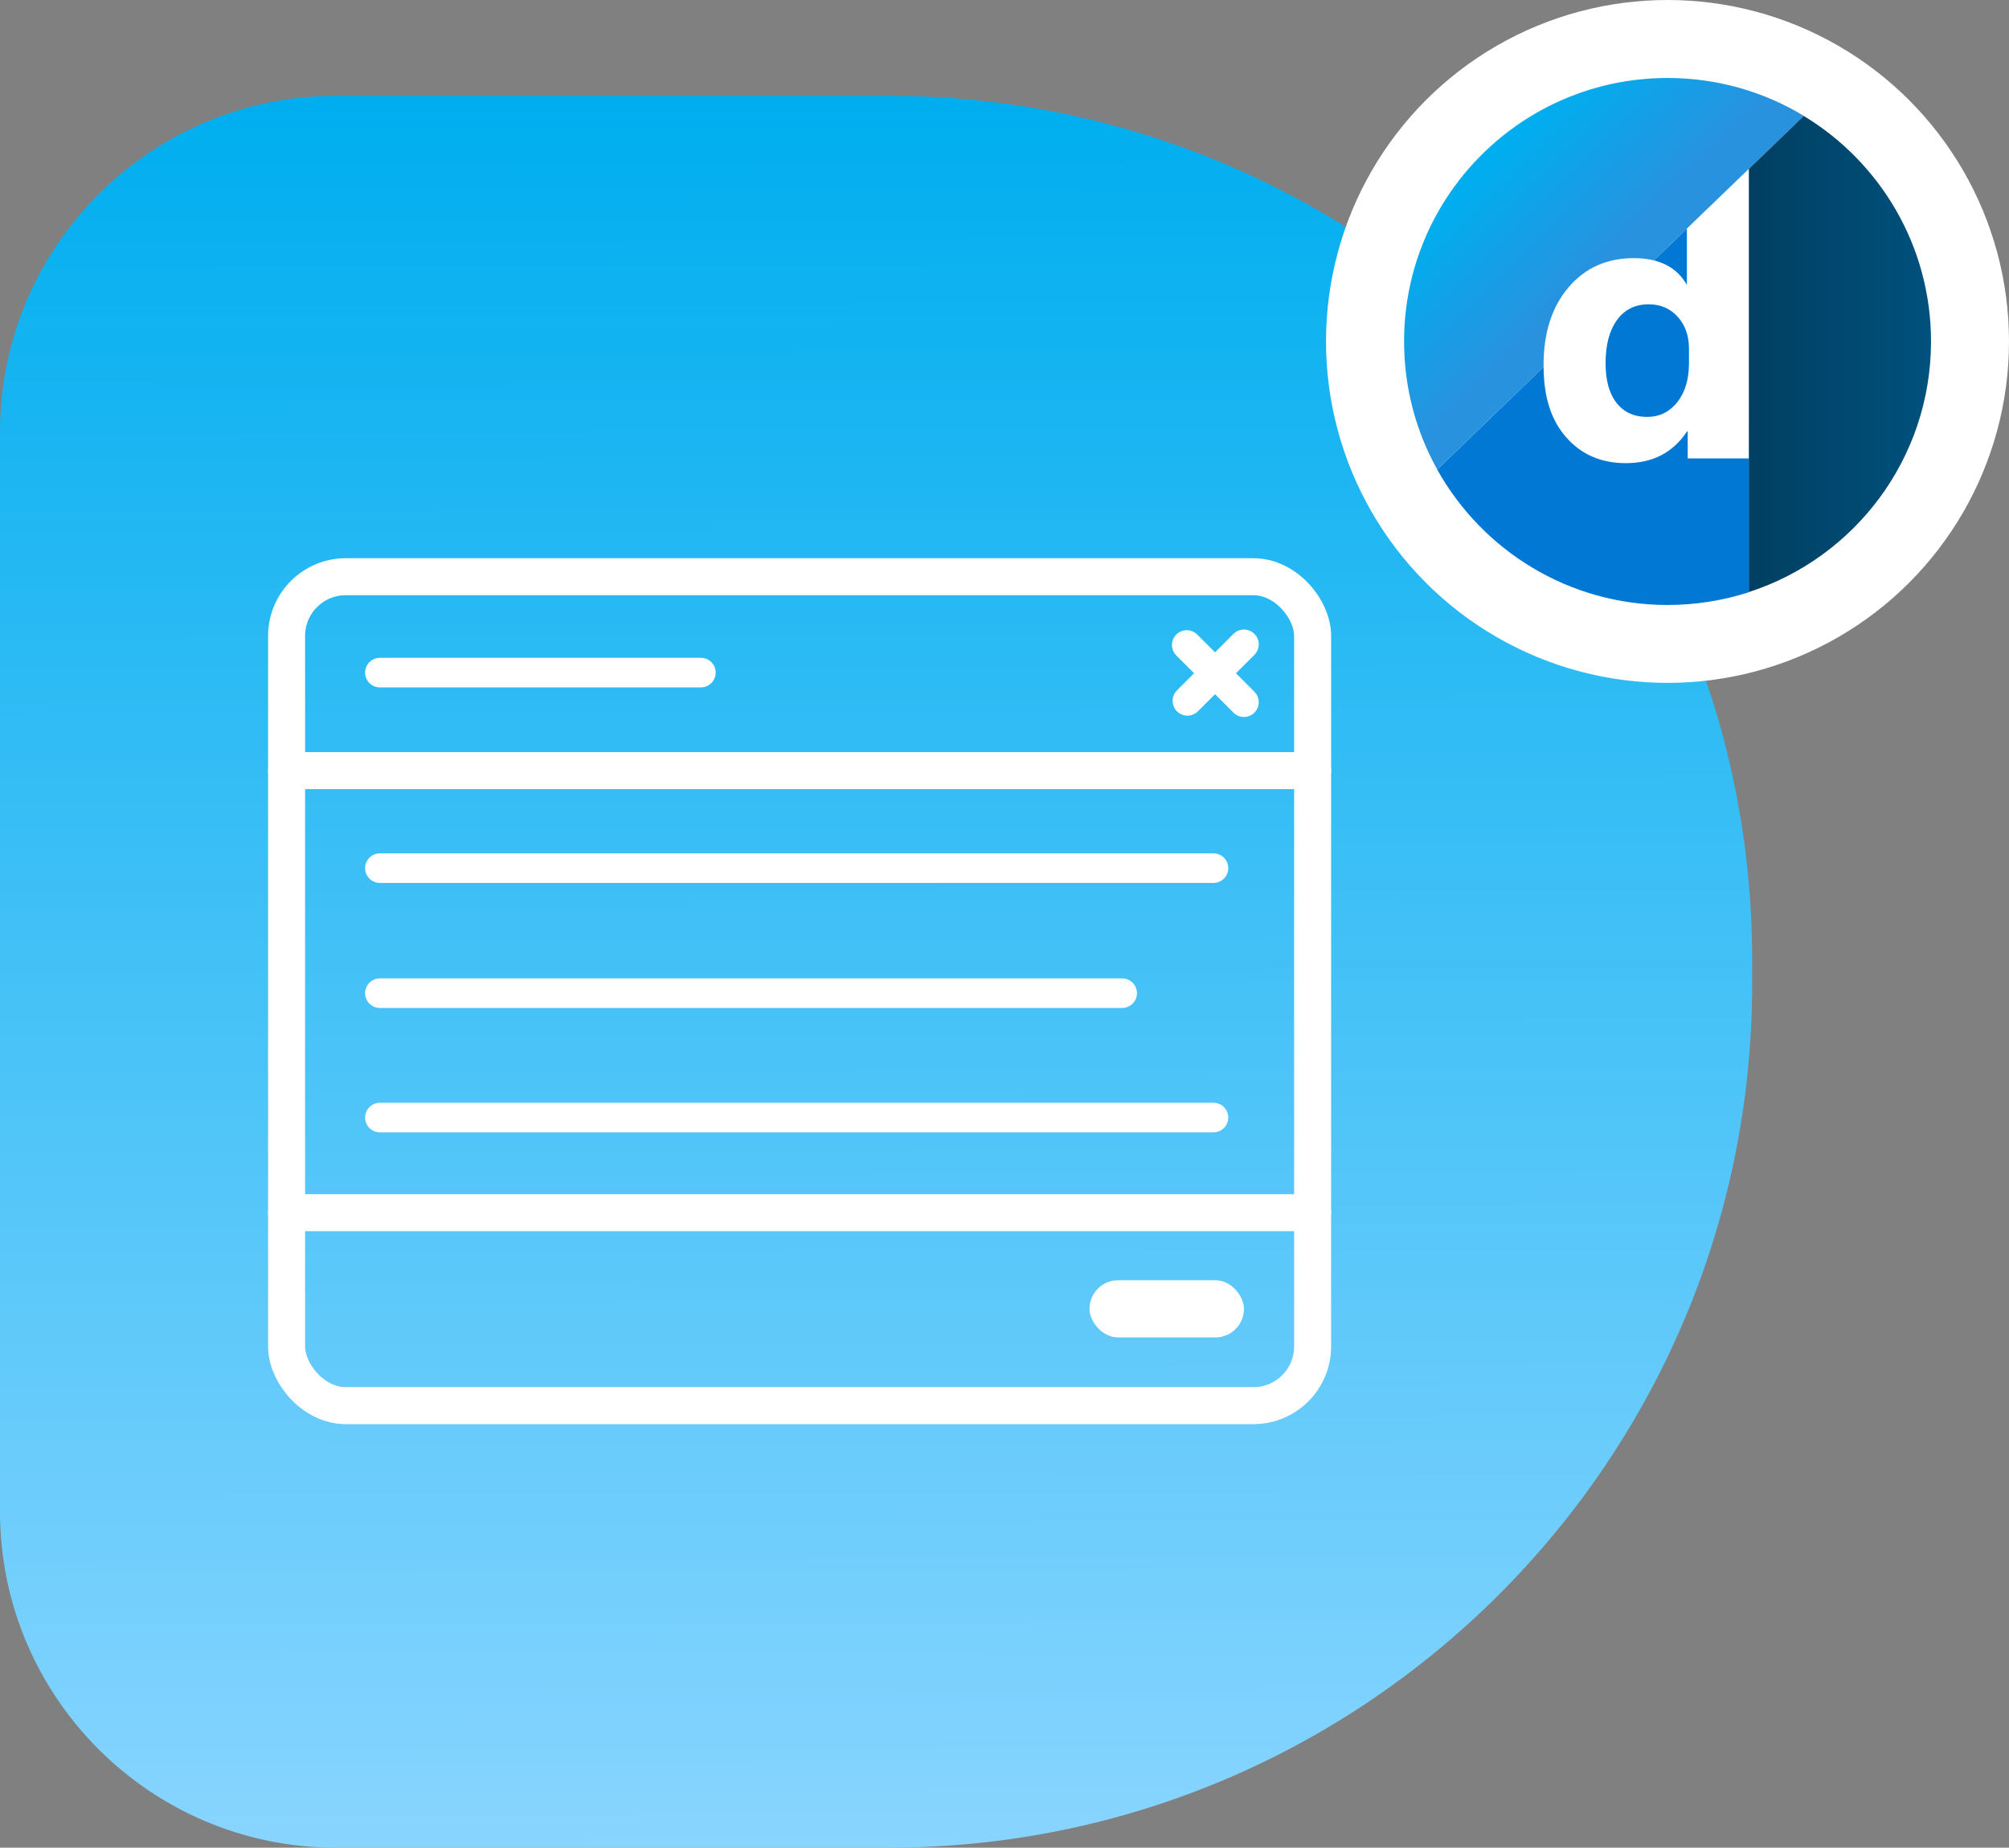 <?xml version="1.0" encoding="UTF-8"?><svg id="Layer_2" xmlns="http://www.w3.org/2000/svg" xmlns:xlink="http://www.w3.org/1999/xlink" viewBox="0 0 271.5 249.74"><rect x="0" y="0" width="271.5" height="249.74" fill="#808080" stroke="none"/><defs><style>.cls-1{fill:url(#linear-gradient-2);}.cls-2{fill:#fff;}.cls-3{stroke-width:5px;}.cls-3,.cls-4,.cls-5{fill:none;}.cls-3,.cls-5{stroke:#fff;stroke-linecap:round;stroke-linejoin:round;}.cls-6{fill:url(#linear-gradient-3);}.cls-7{fill:#0078d4;}.cls-8{fill:url(#linear-gradient);}.cls-5{stroke-width:4px;}</style><linearGradient id="linear-gradient" x1="118.59" y1="251.25" x2="118.05" y2="14.29" gradientTransform="matrix(1, 0, 0, 1, 0, 0)" gradientUnits="userSpaceOnUse"><stop offset="0" stop-color="#89d5ff"/><stop offset="1" stop-color="#00aeef"/></linearGradient><linearGradient id="linear-gradient-2" x1="201.4" y1="22.03" x2="217.8" y2="38.37" gradientTransform="matrix(1, 0, 0, 1, 0, 0)" gradientUnits="userSpaceOnUse"><stop offset="0" stop-color="#00aeef"/><stop offset=".86" stop-color="#2892df"/></linearGradient><linearGradient id="linear-gradient-3" x1="236.33" y1="47.85" x2="260.96" y2="47.85" gradientTransform="matrix(1, 0, 0, 1, 0, 0)" gradientUnits="userSpaceOnUse"><stop offset="0" stop-color="#013f61"/><stop offset="1" stop-color="#00517d"/></linearGradient></defs><g id="Layer_1-2"><path class="cls-8" d="M45.44,12.95H120.03c64.44,0,116.76,52.32,116.76,116.76v3.27c0,64.44-52.32,116.76-116.76,116.76H45.44C20.36,249.74,0,229.38,0,204.31V58.39C0,33.31,20.36,12.95,45.44,12.95Z"/><g><circle class="cls-2" cx="225.35" cy="46.15" r="46.15"/><g><g><path class="cls-1" d="M243.77,15.66c-5.37-3.25-11.67-5.12-18.41-5.12-19.67,0-35.61,15.94-35.61,35.61,0,6.28,1.63,12.19,4.48,17.31L243.77,15.66Z"/><g><path class="cls-6" d="M236.33,22.84l7.43-7.17c10.31,6.24,17.2,17.56,17.2,30.48,0,15.84-10.34,29.26-24.63,33.88V22.84Z"/><path class="cls-7" d="M236.33,22.84l-42.1,40.63c6.08,10.91,17.74,18.3,31.12,18.3,3.83,0,7.52-.61,10.98-1.72V22.84Z"/></g><line class="cls-4" x1="194.23" y1="63.46" x2="243.77" y2="15.66"/></g><path class="cls-2" d="M227.97,30.91v7.61l.02,.03c-1.36-2.44-3.76-3.66-7.2-3.66-3.64,0-6.58,1.32-8.82,3.95-2.24,2.63-3.37,6.13-3.37,10.5s1.02,7.43,3.05,9.76c2.04,2.33,4.72,3.5,8.06,3.5,3.64,0,6.39-1.43,8.27-4.28h.1v3.64h8.25V22.84l-8.37,8.07Zm.28,18.19c0,2.18-.53,3.94-1.58,5.26-1.05,1.32-2.41,1.99-4.08,1.99-1.76,0-3.13-.63-4.12-1.88-.99-1.26-1.49-3.04-1.49-5.37,0-2.48,.51-4.42,1.54-5.84,1.03-1.42,2.45-2.13,4.28-2.13,1.62,0,2.93,.57,3.94,1.7,1.01,1.13,1.51,2.56,1.51,4.28v1.99Z"/></g></g><g><rect class="cls-3" x="38.73" y="77.95" width="138.66" height="112.04" rx="8" ry="8"/><line class="cls-3" x1="38.73" y1="163.91" x2="177.39" y2="163.91"/><line class="cls-3" x1="38.73" y1="104.16" x2="177.39" y2="104.16"/><g><line class="cls-5" x1="168.11" y1="87.09" x2="160.47" y2="94.73"/><line class="cls-5" x1="168.11" y1="94.91" x2="160.38" y2="87.18"/></g><line class="cls-5" x1="51.34" y1="117.34" x2="163.99" y2="117.34"/><line class="cls-5" x1="51.34" y1="90.91" x2="94.72" y2="90.91"/><line class="cls-5" x1="51.34" y1="134.24" x2="151.65" y2="134.24"/><line class="cls-5" x1="51.34" y1="151.05" x2="163.99" y2="151.05"/><rect class="cls-2" x="147.24" y="173.04" width="20.87" height="7.73" rx="3.86" ry="3.86"/></g></g></svg>